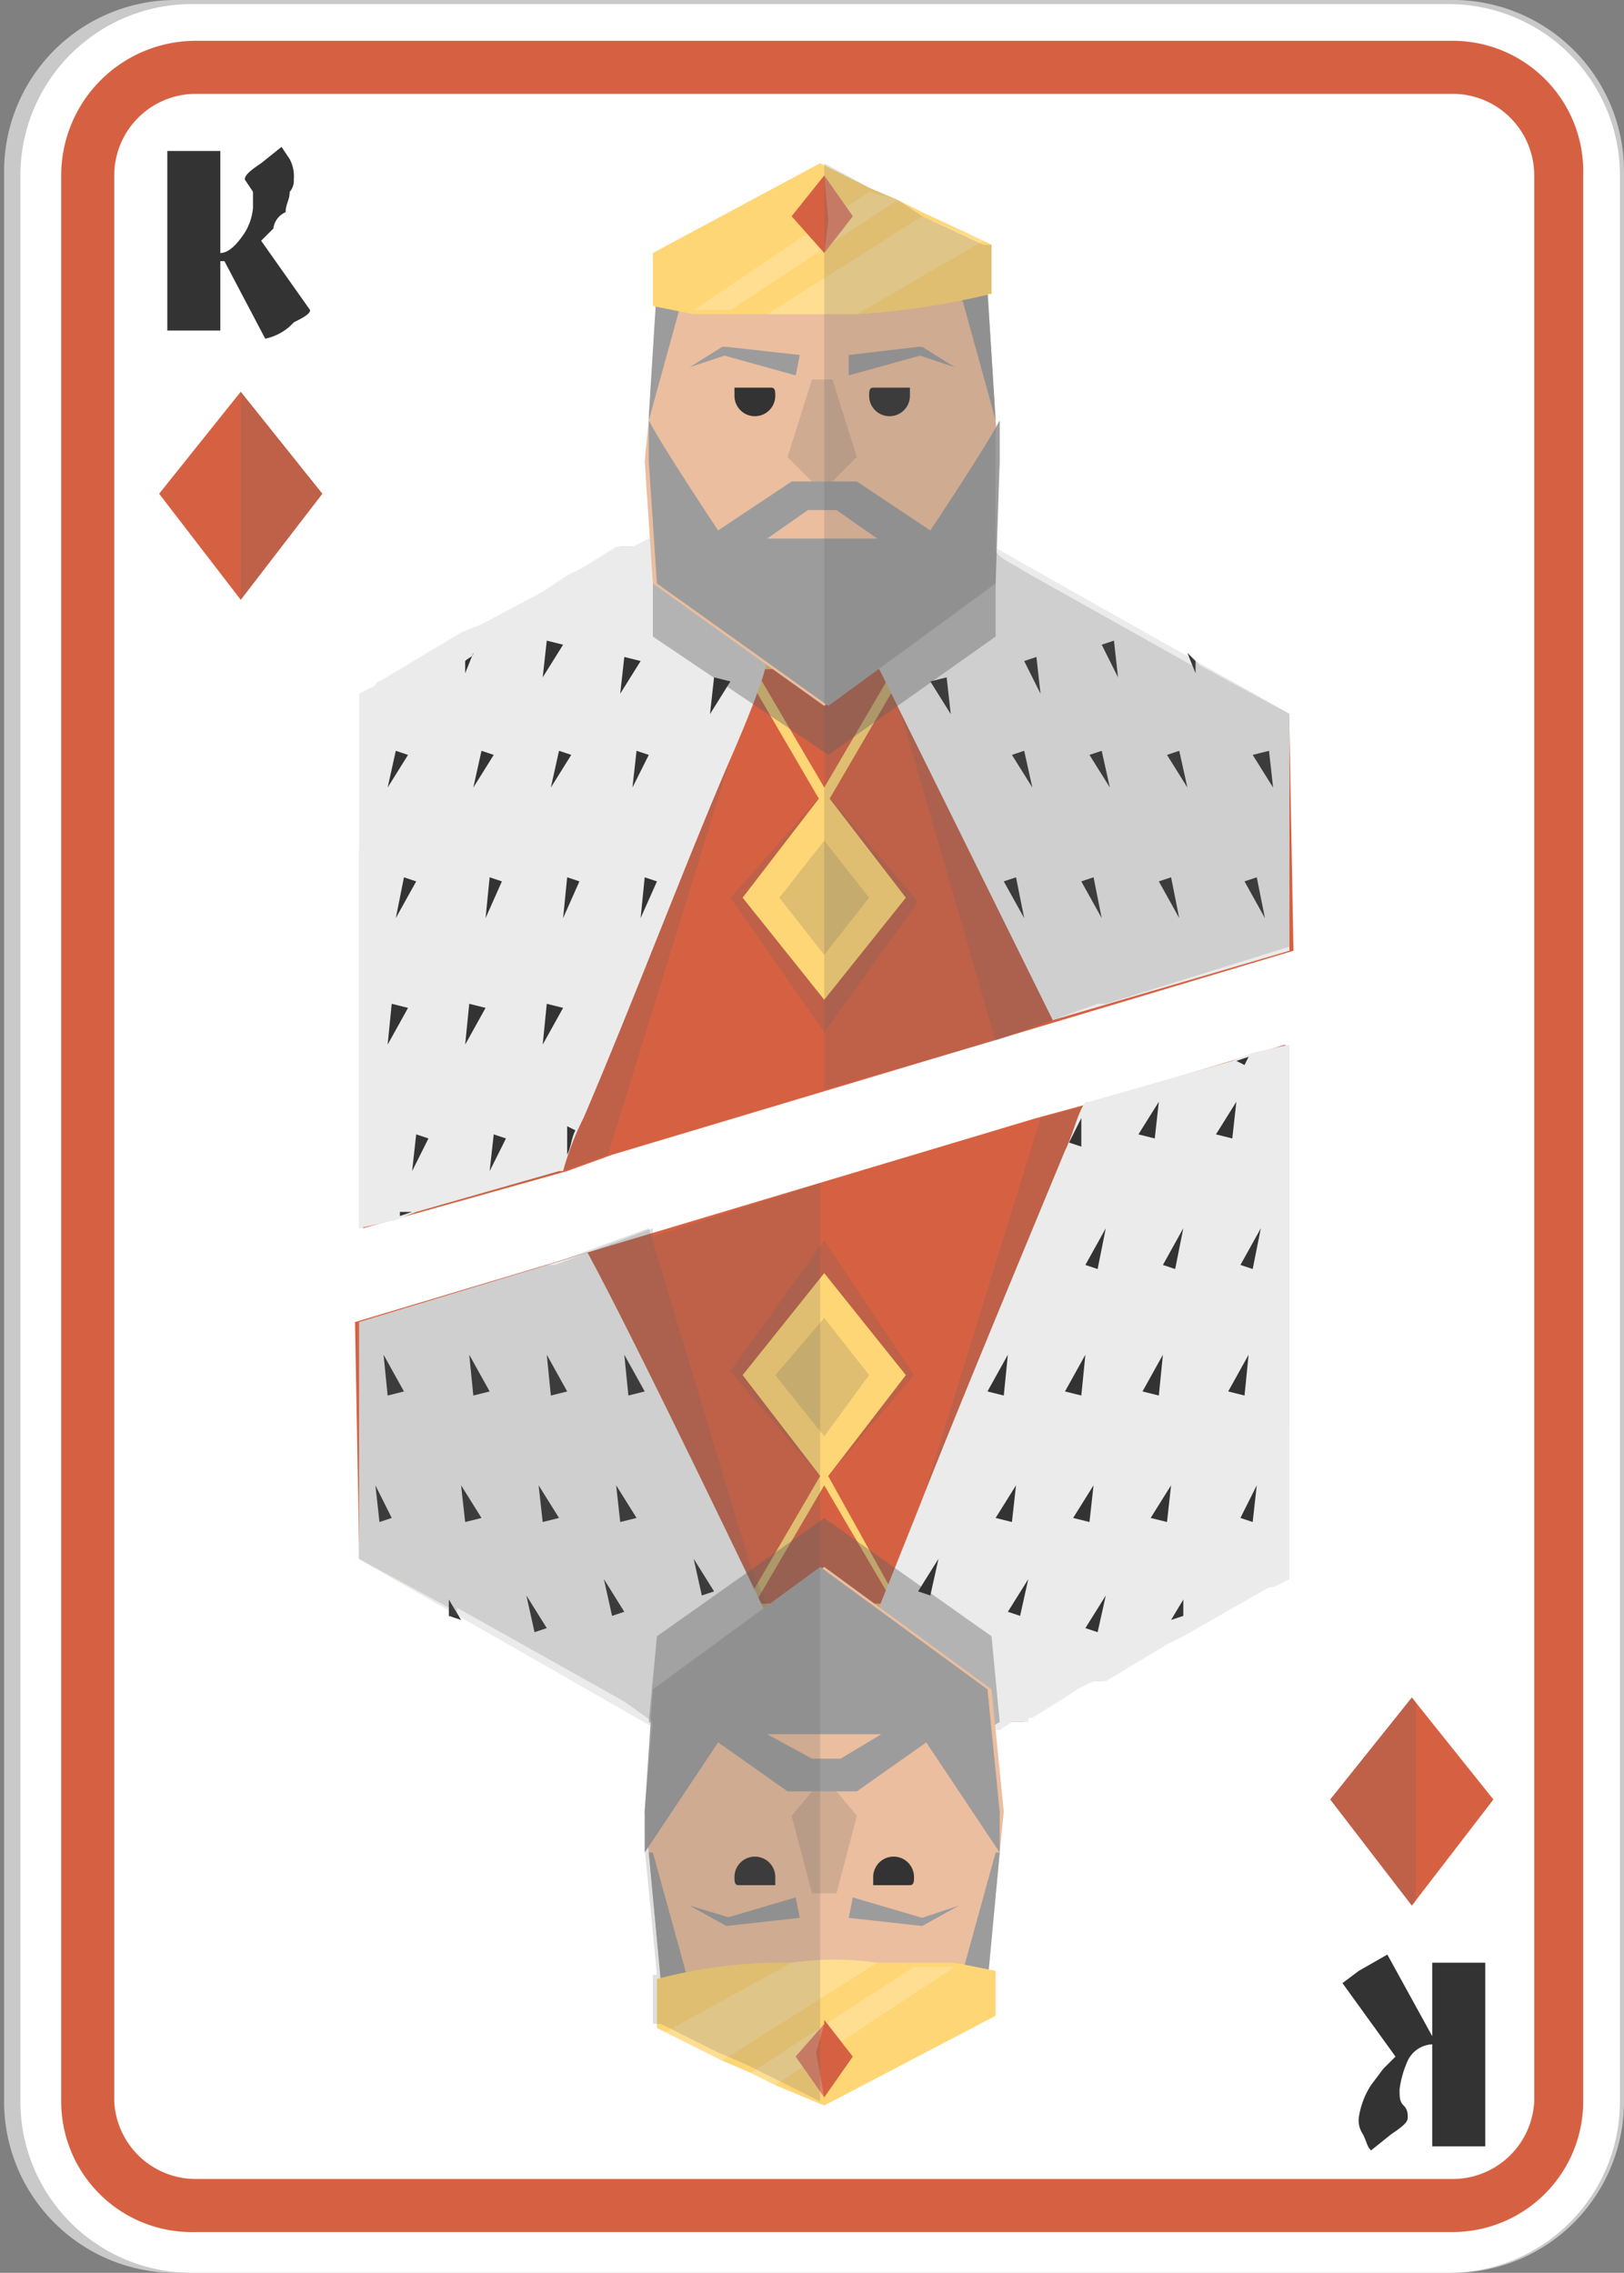 <svg xmlns="http://www.w3.org/2000/svg" viewBox="0 0 39.8 55.7"><rect x="0" y="0" width="39.8" height="55.7" fill="#808080" stroke="none"/><g style="isolation:isolate"><g id="f6bb0fb3-8f86-4e76-8143-1398226081e5" data-name="Layer 1"><path d="M4.4,55.7A4.2,4.2,0,0,1,.1,51.5V4.2A4.2,4.2,0,0,1,4.3,0H35.5a4.2,4.2,0,0,1,4.3,4.2V51.5a4.2,4.2,0,0,1-4.3,4.2Z" style="fill:#c9c9c9"/><path d="M4.7,55.7A4.2,4.2,0,0,1,.5,51.5V4.3A4.2,4.2,0,0,1,4.7.1H35.5a4.2,4.2,0,0,1,4.2,4.2V51.5a4.2,4.2,0,0,1-4.2,4.2Z" style="fill:#fff"/><path d="M35.6,54.7H4.8a3.2,3.2,0,0,1-3.3-3.2V4.3A3.3,3.3,0,0,1,4.8,1H35.6a3.2,3.2,0,0,1,3.2,3.3V51.5A3.2,3.2,0,0,1,35.6,54.7ZM4.8,2.3a2,2,0,0,0-2,2V51.5a2,2,0,0,0,2,1.9H35.6a2,2,0,0,0,2-1.9V4.3a2,2,0,0,0-2-2Z" style="fill:#d66142"/><polygon points="5.9 14.7 3.9 12.1 5.9 9.6 7.9 12.1 5.9 14.7" style="fill:#d66142"/><polygon points="5.9 9.6 5.9 9.7 5.9 14.6 5.9 14.7 7.9 12.1 5.9 9.6" style="fill:#616161;opacity:0.2;mix-blend-mode:color-burn"/><path d="M7.6,7.6c0,.1-.2.2-.4.3a1.3,1.3,0,0,1-.7.4l-1-1.9H5.4V8.1H4.1V3.7H5.4V6.2c.2,0,.4-.2.6-.5a1.4,1.4,0,0,0,.2-.6V4.7L6,4.4c0-.1.1-.2.4-.4l.5-.4.2.3a.9.9,0,0,1,.1.5.4.4,0,0,1-.1.3c0,.2-.1.3-.1.5a.5.5,0,0,0-.3.4l-.3.3Z" style="fill:#333"/><polygon points="34.6 41.6 36.6 44.1 34.6 46.7 32.6 44.1 34.6 41.6" style="fill:#d66142"/><polygon points="34.6 46.7 34.7 46.6 34.7 41.7 34.6 41.6 32.6 44.1 34.6 46.7" style="fill:#616161;opacity:0.2;mix-blend-mode:color-burn"/><path d="M32.9,48.6l.4-.3.7-.4,1.1,2h0V48.1h1.3v4.5H35.1V50.1a.7.7,0,0,0-.6.4,2.5,2.5,0,0,0-.2.7c0,.2,0,.3.1.4s.1.2.1.3-.1.2-.4.4l-.5.4c-.1-.1-.1-.2-.2-.4a.6.6,0,0,1-.1-.4,2,2,0,0,1,.3-.8l.3-.4.3-.3Z" style="fill:#333"/><path d="M31.6,17.8v-.3l-7.1-4-.5-.3h-8l-.4.2h-.4l-.8.5-.4.2-.3.2-.3.2-4,2.2a.1.1,0,0,0-.1.1l-.4.2V30.1l5-1.4,1.1-.4,16.7-5Z" style="fill:#d66142"/><polygon points="20.2 25.3 17.9 22 20.2 19.4 22.5 22.1 20.2 25.3" style="fill:#616161;opacity:0.2;mix-blend-mode:color-burn"/><polygon points="20.2 24.5 18.2 22 20.2 19.4 22.2 22 20.2 24.5" style="fill:#ffd675"/><polygon points="19.1 22 20.2 20.6 21.3 22 20.2 23.4 19.1 22" style="fill:#616161;opacity:0.2;mix-blend-mode:color-burn"/><path d="M20.2,19.8l-2.1-3.6h4.2Zm-1.7-3.4,1.7,2.9,1.7-2.9Z" style="fill:#ffd675"/><path d="M17.4,13.2,9.9,17.5,8.8,20.8v9.3l5-1.4,1.1-.4,3-9.7.4-1.3.5-1.3,1.3-2.7H17.4Z" style="fill:#616161;opacity:0.2;mix-blend-mode:color-burn"/><path d="M16.3,13.2h-.4l-.4.2h-.4l-.8.5-.4.2-.3.2-.3.2-1.5.8-.5.2-2,1.2a.1.1,0,0,0-.1.1l-.4.2V30.1l.9-.2.5-.2,3.5-1h.1a6.9,6.9,0,0,1,.5-1.3c1.2-2.8,2.6-6.5,3.6-8.8s.9-2.5.9-2.5h0l.3-2.8Z" style="fill:#ebebeb"/><path d="M31.6,21.3l-1.2-3.8-7.5-4.3H20.1l1.9,4,2.4,8.3L31.6,23Z" style="fill:#616161;opacity:0.2;mix-blend-mode:color-burn"/><path d="M31.6,17.8v-.3l-7.6-4.3H21.2l.2,2.9L25.8,25l5.8-1.7Z" style="fill:#ebebeb"/><path d="M24.4,13.5v2.1l-4.1,2.9h0L16,15.6V13.5l.4-.3H17l.6,1.1,1.5-1.1.3-.2h1.5l.3.2,1.5,1.1.7-1.1h.5Z" style="fill:#616161;opacity:0.4;mix-blend-mode:color-burn"/><polygon points="24.5 11.3 24.4 10.3 24.4 10.3 24.2 7.1 23 6.6 20.8 5.4 20.2 5.7 19.5 5.4 17.3 6.6 16.1 7.1 15.9 10.3 15.9 10.3 15.8 11.3 16 14.3 20.2 17.3 20.2 17.3 20.2 17.3 20.2 17.3 20.2 17.3 20.2 17.3 20.2 17.3 24.3 14.3 24.5 11.3" style="fill:#ebbe9f"/><path d="M24.5,11.3v-1c-.3.6-1.7,2.7-1.7,2.7l-1.8-1.2H19.4L17.6,13s-1.4-2.1-1.7-2.7v1l.2,3,4.2,3h0l4.1-3Z" style="fill:#9c9c9c"/><path d="M20.2,13.2h1.3l-1-.7h-.7l-1,.7Z" style="fill:#ebbe9f"/><polygon points="21 11.2 20.4 9.3 20.2 9.3 20.2 9.3 19.9 9.3 19.3 11.2 19.9 11.8 20.2 11.8 20.2 11.8 20.2 11.8 20.2 11.8 20.2 11.8 20.4 11.8 21 11.2" style="fill:#616161;opacity:0.2;mix-blend-mode:color-burn"/><polygon points="20.8 8.7 22.5 8.5 22.6 8.5 22.6 8.5 23.4 9 22.5 8.7 22.6 8.7 20.8 9.2 20.8 8.7" style="fill:#9c9c9c"/><path d="M21.4,9.5c-.1,0-.1.1-.1.2a.5.5,0,0,0,.5.5.5.5,0,0,0,.5-.5V9.5Z" style="fill:#333"/><polygon points="19.6 8.7 17.8 8.5 17.7 8.5 17.7 8.5 16.9 9 17.8 8.7 17.7 8.7 19.5 9.2 19.6 8.7" style="fill:#9c9c9c"/><path d="M18.9,9.5c.1,0,.1.1.1.2a.5.5,0,0,1-1,0V9.5Z" style="fill:#333"/><path d="M24.4,10.3h0l-.8-2.9L23,6.6l1.2.5.2,3.2Z" style="fill:#9c9c9c"/><path d="M15.9,10.3h0l.8-2.9.6-.9-1.2.5-.2,3.2Z" style="fill:#9c9c9c"/><path d="M24.3,6V7.2a18.8,18.8,0,0,1-3.3.5H17l-1-.2V6.2L20.1,4l1.2.6.7.3.6.3,1.5.7Z" style="fill:#ffd675"/><path d="M22,4.9,17.9,7.6H17l4.3-2.9Z" style="fill:#fff;opacity:0.2"/><path d="M24.1,5.9,21,7.7H18.8l3.8-2.4Z" style="fill:#fff;opacity:0.2"/><polygon points="20.9 5.3 20.2 6.2 20.2 6.2 20.2 6.2 19.4 5.3 20.2 4.3 20.9 5.3" style="fill:#d66142"/><polygon points="20.2 6.2 20.3 5.4 20.2 4.3 20.9 5.3 20.2 6.2" style="fill:#fff;opacity:0.2"/><polygon points="12 21.5 11.9 22.5 12.3 21.6 12 21.5" style="fill:#333"/><polygon points="13.9 21.5 13.8 22.5 14.2 21.6 13.9 21.5" style="fill:#333"/><polygon points="15.8 21.5 15.7 22.5 16.1 21.6 15.8 21.5" style="fill:#333"/><polygon points="9.6 24.6 9.5 25.6 10 24.7 9.6 24.6" style="fill:#333"/><polygon points="11.5 24.6 11.4 25.6 11.9 24.7 11.5 24.6" style="fill:#333"/><polygon points="13.4 24.6 13.3 25.6 13.8 24.7 13.4 24.6" style="fill:#333"/><polygon points="10.2 27.8 10.1 28.7 10.5 27.9 10.2 27.8" style="fill:#333"/><polygon points="12.1 27.8 12 28.7 12.4 27.9 12.1 27.8" style="fill:#333"/><path d="M14.1,27.7c-.1.2-.1.4-.2.6h0v-.7Z" style="fill:#333"/><polygon points="15.3 16.1 15.2 17 15.7 16.2 15.3 16.1" style="fill:#333"/><polygon points="13.4 15.7 13.3 16.6 13.8 15.8 13.4 15.7" style="fill:#333"/><path d="M11.6,16l-.2.5v-.3C11.5,16.1,11.6,16.1,11.6,16Z" style="fill:#333"/><polygon points="10.1 29.7 9.8 29.8 9.8 29.7 10.1 29.7" style="fill:#333"/><polygon points="9.7 18.4 9.5 19.3 10 18.5 9.7 18.4" style="fill:#333"/><polygon points="11.8 18.4 11.6 19.3 12.1 18.5 11.8 18.4" style="fill:#333"/><polygon points="13.7 18.4 13.5 19.3 14 18.5 13.7 18.4" style="fill:#333"/><polygon points="15.6 18.4 15.5 19.3 15.9 18.5 15.6 18.4" style="fill:#333"/><polygon points="17.5 16.6 17.4 17.5 17.9 16.7 17.5 16.6" style="fill:#333"/><polygon points="9.9 21.5 9.7 22.5 10.2 21.6 9.9 21.5" style="fill:#333"/><polygon points="28.7 21.5 28.9 22.5 28.4 21.6 28.7 21.5" style="fill:#333"/><polygon points="26.8 21.5 27 22.5 26.5 21.6 26.8 21.5" style="fill:#333"/><polygon points="24.9 21.5 25.1 22.5 24.6 21.6 24.9 21.5" style="fill:#333"/><polygon points="25.4 16.1 25.5 17 25.1 16.2 25.4 16.1" style="fill:#333"/><polygon points="27.3 15.7 27.4 16.6 27 15.8 27.3 15.7" style="fill:#333"/><path d="M29.1,16l.2.5v-.3Z" style="fill:#333"/><polygon points="31.1 18.4 31.2 19.3 30.7 18.5 31.1 18.4" style="fill:#333"/><polygon points="28.9 18.4 29.1 19.3 28.6 18.5 28.9 18.4" style="fill:#333"/><polygon points="27 18.4 27.2 19.3 26.7 18.5 27 18.4" style="fill:#333"/><polygon points="25.1 18.4 25.3 19.3 24.8 18.5 25.1 18.4" style="fill:#333"/><polygon points="23.2 16.6 23.3 17.5 22.8 16.7 23.2 16.6" style="fill:#333"/><polygon points="30.8 21.5 31 22.5 30.5 21.6 30.8 21.5" style="fill:#333"/><path d="M31.6,17.8v-.3l-2.2-1.2h0l-.2-.2v.2l-4.1-2.3c-.3-.2-.6-.3-.7-.5V10.3h0l-.2-3.1h.1V6h-.2l-1.5-.7L22,4.9l-.7-.3L20.2,4V26.7l4.2-1.2h0l2.5-.9h.2l4.5-1.4Z" style="fill:#616161;opacity:0.2;mix-blend-mode:color-burn"/><path d="M8.8,37.9v.3l7,4,.5.3h7.7a.1.1,0,0,1,.1-.1h.3l.3-.2h.4c0-.1,0-.1.1-.1l.8-.5.3-.2.4-.2h.3l4-2.3h.1l.4-.2V25.6l-5,1.5-1.1.3-16.7,5Z" style="fill:#d66142"/><polygon points="20.2 30.4 22.4 33.7 20.2 36.3 17.9 33.6 20.2 30.4" style="fill:#616161;opacity:0.2;mix-blend-mode:color-burn"/><polygon points="20.2 31.2 22.2 33.7 20.2 36.3 18.2 33.7 20.2 31.2" style="fill:#ffd675"/><polygon points="21.3 33.7 20.2 35.2 19 33.7 20.2 32.3 21.3 33.7" style="fill:#616161;opacity:0.2;mix-blend-mode:color-burn"/><path d="M20.2,36l2,3.6H18.1Zm1.7,3.3-1.7-2.9-1.7,2.9Z" style="fill:#ffd675"/><path d="M23,42.5l7.5-4.3L31.6,35V25.6l-5,1.5-1.1.3-3,9.7-.4,1.3-.6,1.3-1.3,2.8H23Z" style="fill:#616161;opacity:0.2;mix-blend-mode:color-burn"/><path d="M24,42.5h.1a.1.1,0,0,1,.1-.1h.3l.3-.2h.4c0-.1,0-.1.1-.1l.8-.5.3-.2.4-.2h.3l1.5-.9.4-.2,2.1-1.2h.1l.4-.2V25.6l-.9.2-.5.2-3.5,1h-.1c-.2.3-.3.8-.5,1.2-1.2,2.9-2.7,6.5-3.6,8.8l-1,2.5h0l-.2,2.8Z" style="fill:#ebebeb"/><path d="M8.8,34.4,10,38.2l7.5,4.3h2.7l-1.8-4.1-2.5-8.3L8.8,32.7Z" style="fill:#616161;opacity:0.2;mix-blend-mode:color-burn"/><path d="M8.8,37.9v.3l7.5,4.3h2.8l-.3-2.9s-3.2-6.7-4.4-8.9L8.8,32.4Z" style="fill:#ebebeb"/><path d="M15.9,42.2l.2-2.1,4.1-2.9h0l4.1,2.9.2,2.1-.5.3h-.6l-.7-1.1-1.5,1.1-.2.2H19.4l-.2-.2-1.5-1.1L17,42.5h-.6Z" style="fill:#616161;opacity:0.4;mix-blend-mode:color-burn"/><polygon points="15.8 44.4 15.9 45.4 15.9 45.4 16.2 48.6 17.3 49.2 19.6 50.3 20.2 50 20.8 50.3 23.1 49.2 24.2 48.6 24.5 45.4 24.5 45.4 24.6 44.4 24.3 41.4 20.2 38.4 20.2 38.4 20.2 38.4 20.2 38.4 20.2 38.4 20.2 38.4 20.2 38.4 16.1 41.4 15.8 44.4" style="fill:#ebbe9f"/><path d="M15.8,44.4v1l1.8-2.7,1.7,1.2H21l1.7-1.2,1.8,2.7v-1l-.3-3-4.1-3h0l-4.1,3Z" style="fill:#9c9c9c"/><path d="M20.2,42.5H18.8l1.1.6h.7l1-.6Z" style="fill:#ebbe9f"/><polygon points="19.4 44.5 19.9 46.4 20.2 46.4 20.2 46.4 20.5 46.4 21 44.5 20.5 43.9 20.2 43.9 20.2 43.9 20.2 43.9 20.2 43.9 20.2 43.9 19.9 43.9 19.4 44.5" style="fill:#616161;opacity:0.2;mix-blend-mode:color-burn"/><polygon points="19.6 47 17.8 47.2 17.8 47.2 17.8 47.2 16.9 46.7 17.9 47 17.8 47 19.5 46.5 19.6 47" style="fill:#9c9c9c"/><path d="M19,46.2V46a.5.5,0,0,0-.5-.5.5.5,0,0,0-.5.5c0,.1,0,.2.1.2Z" style="fill:#333"/><polygon points="20.8 47 22.6 47.2 22.6 47.2 22.6 47.2 23.5 46.7 22.6 47 22.6 47 20.9 46.5 20.8 47" style="fill:#9c9c9c"/><path d="M21.4,46.2V46a.5.5,0,0,1,1,0c0,.1,0,.2-.1.2Z" style="fill:#333"/><path d="M15.9,45.4H16l.8,2.9.5.9-1.1-.6-.3-3.2Z" style="fill:#9c9c9c"/><path d="M24.5,45.4h-.1l-.8,2.9-.5.9,1.1-.6.3-3.2Z" style="fill:#9c9c9c"/><path d="M16.1,49.7V48.5a11.9,11.9,0,0,1,3.3-.4,7.4,7.4,0,0,1,2.1,0h1.9l1,.2v1.1l-4.2,2.2L19,51.1l-.6-.3-.7-.3-1.4-.7Z" style="fill:#ffd675"/><path d="M18.4,50.8l4-2.6h1L19,51.1Z" style="fill:#fff;opacity:0.2"/><path d="M16.3,49.8l3.1-1.7a7.4,7.4,0,0,1,2.1,0l-3.8,2.4Z" style="fill:#fff;opacity:0.2"/><polygon points="19.5 50.4 20.2 49.6 20.2 49.6 20.2 49.5 20.9 50.4 20.2 51.4 19.5 50.4" style="fill:#d66142"/><polygon points="20.2 49.6 20 50.3 20.2 51.4 19.5 50.4 20.2 49.6" style="fill:#fff;opacity:0.2"/><polygon points="28.4 34.2 28.5 33.2 28 34.1 28.4 34.2" style="fill:#333"/><polygon points="26.5 34.2 26.6 33.2 26.1 34.1 26.5 34.2" style="fill:#333"/><polygon points="24.6 34.2 24.7 33.2 24.2 34.1 24.6 34.2" style="fill:#333"/><polygon points="30.7 31.1 30.9 30.1 30.4 31 30.7 31.1" style="fill:#333"/><polygon points="28.8 31.1 29 30.1 28.5 31 28.8 31.1" style="fill:#333"/><polygon points="26.9 31.1 27.1 30.1 26.6 31 26.9 31.1" style="fill:#333"/><polygon points="30.2 27.9 30.3 27 29.8 27.8 30.2 27.9" style="fill:#333"/><polygon points="28.3 27.9 28.4 27 27.9 27.8 28.3 27.9" style="fill:#333"/><path d="M26.2,28l.3-.6h0v.7Z" style="fill:#333"/><polygon points="25 39.6 25.2 38.7 24.7 39.5 25 39.6" style="fill:#333"/><polygon points="26.9 40 27.1 39.1 26.6 39.9 26.9 40" style="fill:#333"/><path d="M28.7,39.7l.3-.5v.4Z" style="fill:#333"/><polygon points="30.3 26 30.6 25.9 30.5 26.1 30.3 26" style="fill:#333"/><polygon points="30.7 37.3 30.8 36.4 30.4 37.2 30.7 37.3" style="fill:#333"/><polygon points="28.6 37.3 28.7 36.4 28.2 37.2 28.6 37.3" style="fill:#333"/><polygon points="26.7 37.3 26.8 36.4 26.3 37.2 26.7 37.3" style="fill:#333"/><polygon points="24.8 37.3 24.9 36.4 24.4 37.2 24.8 37.3" style="fill:#333"/><polygon points="22.8 39.1 23 38.2 22.5 39 22.8 39.1" style="fill:#333"/><polygon points="30.5 34.2 30.6 33.2 30.1 34.1 30.5 34.2" style="fill:#333"/><polygon points="11.6 34.2 11.5 33.2 12 34.1 11.6 34.2" style="fill:#333"/><polygon points="13.5 34.2 13.4 33.2 13.9 34.1 13.5 34.2" style="fill:#333"/><polygon points="15.4 34.2 15.3 33.2 15.8 34.1 15.4 34.2" style="fill:#333"/><polygon points="15 39.6 14.8 38.7 15.3 39.5 15 39.6" style="fill:#333"/><polygon points="13.1 40 12.9 39.1 13.4 39.9 13.1 40" style="fill:#333"/><path d="M11.3,39.7l-.3-.5v.4Z" style="fill:#333"/><polygon points="9.3 37.3 9.2 36.4 9.6 37.2 9.3 37.3" style="fill:#333"/><polygon points="11.4 37.3 11.3 36.4 11.8 37.2 11.4 37.3" style="fill:#333"/><polygon points="13.3 37.3 13.2 36.4 13.7 37.2 13.3 37.3" style="fill:#333"/><polygon points="15.2 37.3 15.1 36.4 15.6 37.2 15.2 37.3" style="fill:#333"/><polygon points="17.2 39.1 17 38.2 17.5 39 17.2 39.1" style="fill:#333"/><polygon points="9.5 34.2 9.4 33.2 9.9 34.1 9.5 34.2" style="fill:#333"/><path d="M8.8,37.9v.3l2.2,1.2v.2h.2v-.2l4.1,2.3.7.5-.2,2.1v1h0l.3,3.1h-.1v1.2h.2l1.4.7.7.3.6.3,1.2.6V29L16,30.3v-.2l-2.4.9h-.2L8.8,32.4Z" style="fill:#616161;opacity:0.2;mix-blend-mode:color-burn"/></g></g></svg>